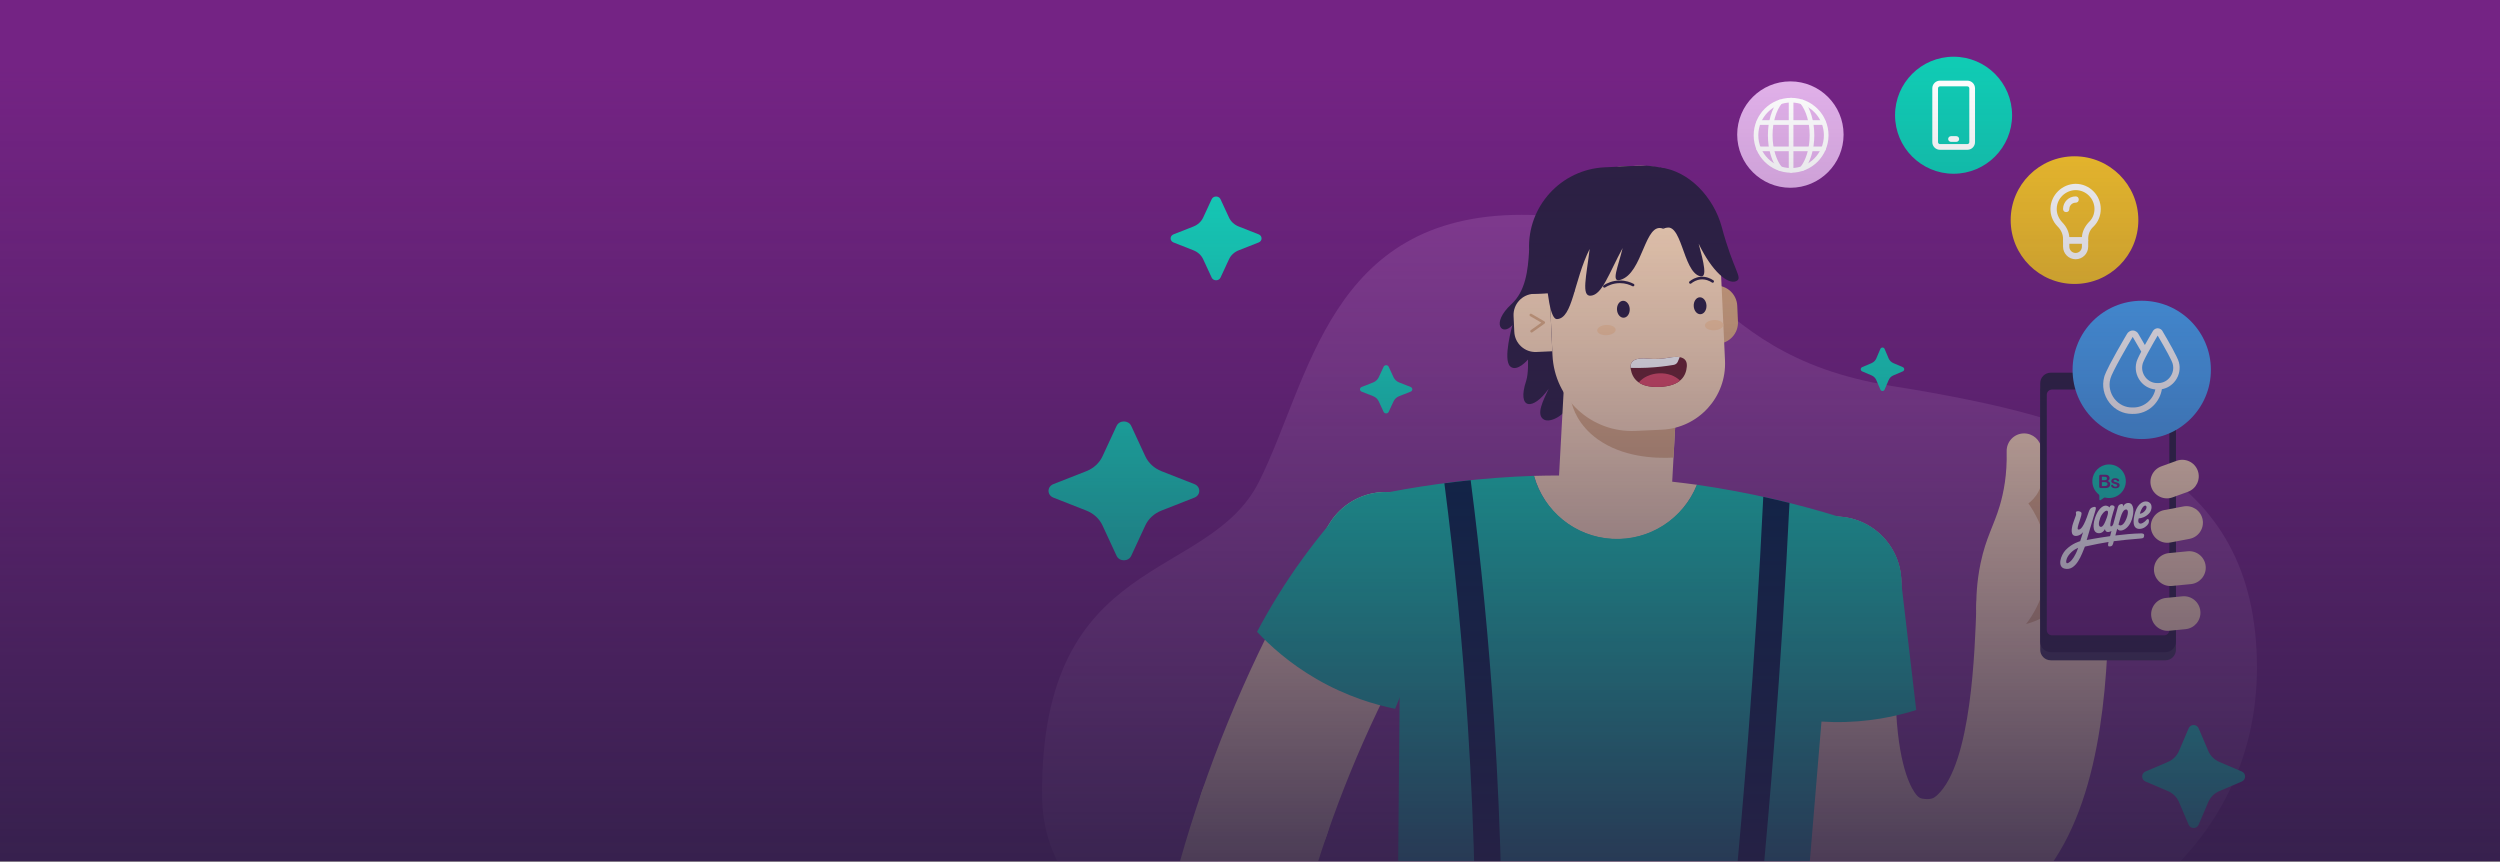 <svg width="5000" height="1723" viewBox="0 0 5000 1723" fill="none" xmlns="http://www.w3.org/2000/svg">
<rect x="0" y="0" width="5000" height="1723" fill="#333333" stroke="none"/>
<g clip-path="url(#clip0_610_7737)">
<rect width="5000" height="1722.22" fill="#742384"/>
<g clip-path="url(#clip1_610_7737)">
<path d="M3043.37 429.65C3413.93 429.446 3370.81 705.889 3784.3 772.084C4197.79 838.279 4513.88 938.665 4513.88 1335.46C4513.88 1703.58 4188.12 1936.76 3822.4 1936.76C3456.69 1936.76 2086.17 2163.48 2084.11 1588.84C2082.36 1101.2 2416.23 1167.33 2518.38 962.677C2620.54 758.029 2658.36 429.873 3043.37 429.65Z" fill="#8B3D99"/>
<mask id="mask0_610_7737" style="mask-type:alpha" maskUnits="userSpaceOnUse" x="2083" y="287" width="2431" height="1694">
<path d="M4513.88 287.798C4513.88 518.879 4513.89 928.429 4513.89 1335.47C4513.89 1703.58 4188.12 1936.77 3822.41 1936.77C3456.7 1936.77 2086.18 2163.48 2084.12 1588.84C2082.35 1097.73 2084.12 523.464 2084.12 287.807C2884.5 287.815 3702.92 287.798 4513.88 287.798Z" fill="#8B3D99"/>
</mask>
<g mask="url(#mask0_610_7737)">
<path d="M3856.16 1862.9C3763.34 1863.38 3686.09 1825.52 3631.65 1761.77C3501.13 1609.06 3523.69 1339.97 3538.41 1154.86C3544.23 1082 3608.09 1027.62 3680.9 1033.44C3753.76 1039.27 3808.13 1103.02 3802.31 1175.93C3796.75 1245.35 3787.27 1332.66 3792.51 1426.33C3798.97 1541.66 3825.08 1580.63 3832.92 1589.79C3837.36 1594.98 3840.33 1597.31 3850.23 1598C3862.78 1598.9 3867.7 1596.41 3874.11 1590.58C3943.53 1527.31 3949.62 1297.45 3952.79 1213.58C3955.55 1140.51 4017.29 1083.64 4090.09 1086.29C4163.16 1089.04 4220.14 1150.52 4217.38 1223.59C4217.23 1227.61 4217.12 1232.96 4216.96 1239.37C4212.88 1413.52 4191.39 1659.68 4052.39 1786.29C3997.54 1836.27 3930.08 1862.48 3856.11 1862.9H3856.16Z" fill="#FCDABA"/>
<path d="M4085.12 1350.98C4158.23 1350.98 4217.49 1291.72 4217.49 1218.61C4217.49 1145.5 4158.23 1086.23 4085.12 1086.23C4012.01 1086.23 3952.74 1145.5 3952.74 1218.61C3952.74 1291.72 4012.01 1350.98 4085.12 1350.98Z" fill="#FCDABA"/>
<path d="M4056.05 1042.97L3991.02 1125.52L4179.21 1311.75L4314.34 1311.01L4312.96 1041.6L4056.05 1042.97Z" fill="#FCDABA"/>
<path d="M3952.74 1219.3C3952.21 1197.8 3953.11 1164.86 3961.27 1125.95C3972.07 1074.64 3987.53 1051.92 3999.66 1011.05C4007.23 985.365 4014.43 949.412 4013.32 902.869C4012.84 883.33 4028.2 867.074 4047.73 866.81C4065.79 866.598 4081.2 880.206 4082.89 898.209C4086.07 932.203 4085.96 967.097 4082.15 1002.57C4093.59 1013.69 4117.31 1039.9 4125.68 1080.46C4141.03 1154.8 4091.26 1211.88 4085.12 1218.61L3952.74 1219.3Z" fill="#FCDABA"/>
<path d="M4052.13 1248.05C4062.56 1234.65 4094.33 1190.55 4094.75 1125.79C4095.18 1064 4066.9 1020.95 4056.74 1006.86C4061.71 1003.16 4070.45 995.585 4077.02 983.036C4083.74 970.222 4084.85 958.414 4085.01 952.219C4084.8 962.333 4084.32 972.764 4083.63 983.566C4083.21 990.025 4082.68 996.379 4082.1 1002.57C4128.11 1026.98 4156.33 1074.9 4154.22 1125.26C4151.78 1182.66 4110.32 1233.17 4052.13 1248.1V1248.05Z" fill="#DCAC82"/>
<g clip-path="url(#clip2_610_7737)">
<path d="M4351.85 1299.58V782.606C4351.85 770.995 4342.41 761.583 4330.76 761.583H4101.53C4089.88 761.583 4080.44 770.995 4080.44 782.606V1299.58C4080.44 1311.19 4089.88 1320.6 4101.53 1320.6H4330.76C4342.41 1320.6 4351.85 1311.19 4351.85 1299.58Z" fill="#403556"/>
<path d="M4351.85 1283.37V766.393C4351.85 754.782 4342.41 745.37 4330.76 745.37H4101.53C4089.88 745.37 4080.44 754.782 4080.44 766.393V1283.37C4080.44 1294.98 4089.88 1304.39 4101.53 1304.39H4330.76C4342.41 1304.39 4351.85 1294.98 4351.85 1283.37Z" fill="#2C2044"/>
<path d="M4338.67 1260.24V789.523C4338.67 783.763 4333.99 779.093 4328.21 779.093H4104.03C4098.25 779.093 4093.56 783.763 4093.56 789.523V1260.24C4093.56 1266 4098.25 1270.67 4104.03 1270.67H4328.21C4333.99 1270.67 4338.67 1266 4338.67 1260.24Z" fill="#742384"/>
<path d="M4188.79 768.339H4243.45C4246.62 768.339 4249.2 765.774 4249.2 762.61V761.907C4249.2 758.744 4246.62 756.179 4243.45 756.179H4188.79C4185.61 756.179 4183.04 758.744 4183.04 761.907V762.61C4183.04 765.774 4185.61 768.339 4188.79 768.339Z" fill="#544A69"/>
<path d="M4282.14 1066.77C4265.97 1067.07 4247.63 1068.82 4230.68 1070.95C4232.57 1064.11 4234.46 1057.36 4234.46 1057.36C4234.46 1057.36 4236.4 1061.55 4241.88 1061.13C4249.65 1060.52 4259.11 1052.93 4263.69 1039.02C4268.56 1024.25 4268.12 1007.47 4258.19 1006.07C4250.16 1004.93 4246.33 1012.04 4245.78 1013.46C4245.78 1013.46 4247.49 1007 4242.39 1008.13C4237.5 1009.21 4236.61 1011.39 4235.4 1015.29C4235.19 1015.98 4231.07 1031.33 4226.76 1047.51C4226.7 1047.61 4226.65 1047.73 4226.61 1047.87C4225.54 1051.53 4223.44 1052.75 4221.91 1052.85C4216.99 1053.17 4227.58 1020.58 4228.38 1018.11C4229.44 1014.85 4230.07 1012.38 4226.48 1011.02C4224.06 1010.1 4220.74 1010.43 4219.77 1013.04C4219.36 1014.13 4219.06 1014.94 4219.06 1014.94C4219.06 1014.94 4216.3 1010.82 4210.18 1011.38C4204.06 1011.94 4196.34 1019.4 4191.23 1032.51C4186.11 1045.61 4183.89 1064.4 4196.02 1066.27C4202.17 1067.22 4207.34 1063.69 4210.04 1057.88C4210.04 1057.88 4209.57 1061.77 4213.62 1063.68C4215.21 1064.43 4219.17 1064.14 4222.9 1062.03C4221.92 1065.72 4221 1069.22 4220.17 1072.34C4194 1075.97 4173.39 1080.02 4173.39 1080.02C4173.4 1080.01 4187.74 1031.35 4190.97 1020.64C4193.68 1011.68 4188.58 1013.63 4184.81 1014.73C4180.79 1015.9 4178.89 1019.29 4176.88 1025.45C4168.09 1052.38 4161.17 1060.76 4156.16 1058.95C4151.56 1057.29 4166.03 1028.71 4162.56 1024.93C4159.55 1021.66 4153.34 1021.83 4152.16 1023.76C4150.98 1025.69 4152.74 1027.45 4151.98 1030.18C4151.23 1032.91 4145.43 1047.69 4144.82 1051C4144.21 1054.31 4139.18 1072.65 4152.49 1071.86C4160.35 1071.39 4165.74 1065.43 4166.31 1063.77C4163.86 1070.89 4160.35 1082.4 4160.35 1082.4C4160.35 1082.4 4144.25 1086.43 4131.41 1099.9C4121.23 1110.59 4114.02 1133.63 4129.24 1137.3C4152.89 1143 4164.07 1106.79 4169.81 1093.17C4188.99 1088.89 4203.61 1086.04 4217.14 1083.93C4216.94 1084.72 4216.8 1085.26 4216.75 1085.48C4215.52 1091.15 4215.8 1093.42 4220.21 1092.87C4224.97 1092.28 4225.57 1089.83 4227.13 1083.9C4227.23 1083.5 4227.37 1082.99 4227.52 1082.41C4243.55 1080.24 4259.29 1078.88 4280.94 1077.07C4287.67 1076.51 4287.6 1075.38 4288.26 1071.35C4289 1066.78 4283.74 1066.74 4282.14 1066.77ZM4240.85 1035.52C4244.09 1024.91 4247.06 1020.66 4249.86 1019.47C4256.53 1016.6 4257.79 1025 4252.65 1037.74C4246.69 1052.49 4239.73 1052.15 4237.07 1049.24C4237.06 1049.24 4237.43 1046.72 4240.85 1035.52ZM4211.07 1041.92C4208.21 1048.85 4205.53 1053.72 4201.85 1053.75C4196.56 1053.79 4196.7 1045.82 4200.46 1035.8C4203.62 1027.37 4209.39 1022.06 4212.5 1021.46C4215.61 1020.86 4219.23 1022.17 4211.07 1041.92ZM4141.18 1122.5C4128.61 1133.75 4131.78 1118.34 4136.46 1111.68C4145.33 1099.04 4156.29 1095.84 4156.29 1095.84C4150.72 1112.18 4143.76 1120.19 4141.18 1122.5Z" fill="white"/>
<path d="M4298.86 1026.01C4303.61 1020.49 4305.78 1008.73 4297.81 1004.41C4288.17 999.176 4275.58 1007.16 4270.39 1024.38C4265.77 1039.69 4264.04 1058.51 4279.71 1057.81C4287.43 1057.47 4294.09 1051.9 4296.51 1047.76C4297.68 1045.75 4298.14 1042.59 4297.94 1041.19C4297.37 1037.24 4294.96 1036.67 4290.88 1041.85C4289.88 1042.99 4281.83 1050.16 4277.9 1045.9C4275.06 1042.82 4277.45 1036.78 4277.56 1036.77C4282.71 1036.4 4291.71 1034.31 4298.86 1026.01ZM4287.33 1012.64C4291.66 1008.59 4295.8 1013.44 4290.79 1020.42C4285.74 1027.46 4279.83 1027.28 4279.78 1027.51C4280.39 1024.75 4282.61 1017.07 4287.33 1012.64Z" fill="white"/>
<path d="M4213.59 965.22C4212.65 964.612 4211.24 964.31 4209.36 964.31H4203.75V972.105H4209.54C4213.19 972.105 4215.01 970.789 4215.01 968.155C4215.01 966.803 4214.54 965.828 4213.59 965.22Z" fill="#10CBB4"/>
<path d="M4216.59 928.936C4199.64 929.719 4185.8 943.373 4184.76 960.36C4184.06 971.861 4189.14 982.198 4197.35 988.751C4198.2 989.425 4198.69 990.444 4198.69 991.529V998.935C4198.69 999.504 4199.01 1000.03 4199.51 1000.29L4199.71 1000.4C4200.2 1000.65 4200.78 1000.61 4201.22 1000.29L4207.56 995.711C4208.38 995.112 4209.43 994.902 4210.43 995.138C4212.91 995.733 4215.5 996.048 4218.17 996.048C4236.66 996.048 4251.64 981.017 4251.64 962.472C4251.64 943.408 4235.8 928.048 4216.59 928.936ZM4219.33 972.587C4218.57 973.781 4217.54 974.665 4216.24 975.238C4215.43 975.579 4214.5 975.815 4213.45 975.955C4212.4 976.095 4211.17 976.165 4209.76 976.165H4201.63C4200.45 976.165 4199.62 975.903 4199.11 975.373C4198.61 974.844 4198.36 974.004 4198.36 972.849V952.778C4198.36 951.601 4198.61 950.753 4199.13 950.237C4199.64 949.72 4200.48 949.462 4201.62 949.462H4210.25C4211.52 949.462 4212.62 949.541 4213.55 949.698C4214.49 949.856 4215.32 950.162 4216.06 950.608C4216.68 950.985 4217.24 951.461 4217.73 952.039C4218.21 952.616 4218.58 953.255 4218.83 953.951C4219.09 954.651 4219.21 955.386 4219.21 956.164C4219.21 958.837 4217.88 960.788 4215.22 962.031C4218.72 963.146 4220.47 965.32 4220.47 968.549C4220.47 970.045 4220.1 971.388 4219.33 972.587ZM4238.27 973.641C4237.6 974.617 4236.62 975.36 4235.32 975.863C4234.02 976.366 4232.43 976.62 4230.57 976.62C4228.79 976.62 4227.26 976.349 4225.99 975.802C4224.72 975.255 4223.78 974.573 4223.18 973.755C4222.57 972.937 4222.27 972.114 4222.27 971.287C4222.27 970.741 4222.46 970.273 4222.85 969.883C4223.24 969.494 4223.73 969.301 4224.32 969.301C4224.84 969.301 4225.24 969.428 4225.52 969.682C4225.8 969.936 4226.07 970.294 4226.32 970.758C4226.83 971.646 4227.44 972.307 4228.14 972.744C4228.85 973.182 4229.82 973.4 4231.04 973.4C4232.03 973.4 4232.84 973.177 4233.48 972.735C4234.12 972.294 4234.43 971.786 4234.43 971.213C4234.43 970.338 4234.1 969.699 4233.44 969.301C4232.78 968.899 4231.7 968.518 4230.18 968.155C4228.48 967.731 4227.09 967.285 4226.02 966.817C4224.95 966.348 4224.09 965.732 4223.45 964.966C4222.81 964.2 4222.49 963.26 4222.49 962.144C4222.49 961.147 4222.78 960.206 4223.38 959.323C4223.97 958.435 4224.85 957.73 4226 957.201C4227.16 956.672 4228.55 956.409 4230.18 956.409C4231.47 956.409 4232.62 956.545 4233.64 956.812C4234.67 957.079 4235.52 957.437 4236.2 957.888C4236.89 958.338 4237.41 958.833 4237.76 959.38C4238.12 959.926 4238.3 960.46 4238.3 960.981C4238.3 961.549 4238.11 962.018 4237.73 962.385C4237.35 962.748 4236.8 962.932 4236.1 962.932C4235.59 962.932 4235.16 962.787 4234.8 962.494C4234.44 962.201 4234.03 961.764 4233.58 961.182C4233.2 960.696 4232.76 960.307 4232.25 960.018C4231.74 959.725 4231.05 959.581 4230.18 959.581C4229.29 959.581 4228.54 959.773 4227.95 960.154C4227.35 960.535 4227.06 961.011 4227.06 961.584C4227.06 962.105 4227.27 962.534 4227.71 962.871C4228.15 963.203 4228.73 963.479 4229.47 963.697C4230.21 963.916 4231.23 964.183 4232.52 964.498C4234.06 964.874 4235.31 965.325 4236.29 965.845C4237.26 966.366 4238 966.983 4238.51 967.696C4239.01 968.405 4239.26 969.218 4239.26 970.128C4239.27 971.489 4238.94 972.665 4238.27 973.641Z" fill="#10CBB4"/>
<path d="M4211.8 960.049C4212.54 959.795 4213.09 959.31 4213.48 958.592C4213.78 958.08 4213.94 957.512 4213.94 956.882C4213.94 955.534 4213.46 954.638 4212.5 954.196C4211.55 953.754 4210.09 953.531 4208.13 953.531H4203.75V960.434H4208.69C4210.03 960.43 4211.07 960.303 4211.8 960.049Z" fill="#10CBB4"/>
</g>
<path d="M4375.77 983.615C4392.9 977.405 4401.75 958.486 4395.54 941.358C4389.33 924.231 4370.41 915.38 4353.29 921.591L4322.62 932.709C4305.49 938.919 4296.64 957.838 4302.85 974.966C4309.06 992.093 4327.98 1000.94 4345.11 994.733L4375.77 983.615Z" fill="#FCDABA"/>
<path d="M4378.99 1077.73C4396.89 1074.33 4408.65 1057.07 4405.26 1039.17C4401.87 1021.27 4384.61 1009.51 4366.71 1012.9L4328.42 1020.16C4310.52 1023.55 4298.76 1040.81 4302.15 1058.71C4305.54 1076.61 4322.8 1088.37 4340.7 1084.98L4378.99 1077.73Z" fill="#FCDABA"/>
<path d="M4381.73 1168.21C4399.87 1166.44 4413.13 1150.3 4411.35 1132.17C4409.58 1114.04 4393.44 1100.78 4375.31 1102.55L4337.68 1106.24C4319.55 1108.01 4306.29 1124.15 4308.06 1142.28C4309.84 1160.41 4325.98 1173.67 4344.11 1171.9L4381.73 1168.21Z" fill="#FCDABA"/>
<path d="M4371.11 1258.31C4389.24 1256.54 4402.5 1240.4 4400.72 1222.27C4398.95 1204.14 4382.81 1190.88 4364.68 1192.65L4332.06 1195.85C4313.93 1197.62 4300.67 1213.76 4302.44 1231.89C4304.22 1250.02 4320.35 1263.28 4338.49 1261.51L4371.11 1258.31Z" fill="#FCDABA"/>
<path d="M3832.44 1420.08C3794.1 1432.16 3736.49 1445.45 3665.91 1444.07C3603.48 1442.85 3552.17 1430.67 3516.27 1419.13C3515.27 1366.66 3517.49 1308.25 3525.33 1245.14C3528.82 1217.13 3533.11 1190.39 3537.98 1165.08C3626.2 1165.34 3714.47 1165.61 3802.68 1165.87C3812.58 1250.59 3822.54 1335.36 3832.44 1420.08Z" fill="#10CBB4"/>
<path d="M3670.3 1297.82C3743.41 1297.82 3802.68 1238.56 3802.68 1165.45C3802.68 1092.34 3743.41 1033.07 3670.3 1033.07C3597.2 1033.07 3537.93 1092.34 3537.93 1165.45C3537.93 1238.56 3597.2 1297.82 3670.3 1297.82Z" fill="#10CBB4"/>
<path d="M3677.71 1033.3L2778.9 984.15C2705.9 980.158 2643.49 1036.1 2639.5 1109.1C2635.51 1182.1 2691.45 1244.51 2764.45 1248.5L3663.25 1297.65C3736.25 1301.65 3798.67 1245.7 3802.66 1172.7C3806.65 1099.7 3750.71 1037.29 3677.71 1033.3Z" fill="#10CBB4"/>
<path d="M3058.26 500.556C3055.98 541.645 3050.95 582.417 3022.99 608.15C2980.1 647.704 3004.94 673.649 3024.9 650.034C3024.9 650.034 3005.09 719.239 3020.5 732.9C3034.16 745.026 3055.93 719.08 3055.93 719.08C3055.93 719.08 3057.25 746.826 3052.38 761.599C3033.32 818.997 3065.83 822.439 3097.44 777.325C3086.85 800.253 3070.81 829.693 3088.12 839.277C3100.03 845.896 3130.37 832.499 3144.19 800.835L3130.32 497.22L3058.26 500.503V500.556Z" fill="#2C2044"/>
<path d="M3344.4 963.39L3357.95 715.373L3131.65 702.983L3118.09 951C3101.15 951.053 3084.41 951.265 3068.05 951.741C3087.33 1021.95 3149.54 1073.95 3224.63 1078.03C3299.71 1082.16 3367.22 1037.26 3394.06 969.585C3377.86 967.362 3361.24 965.296 3344.4 963.39Z" fill="#FCDABA"/>
<path d="M3352.55 814.016L3346.99 915.204C3307.7 917.322 3244.75 913.774 3195.5 878.615C3156.32 850.605 3145.68 816.558 3142.39 802.526L3352.5 814.016H3352.55Z" fill="#DCAC82"/>
<path d="M2528.49 1759.6C2601.6 1759.6 2660.87 1700.33 2660.87 1627.22C2660.87 1554.12 2601.6 1494.85 2528.49 1494.85C2455.38 1494.85 2396.12 1554.12 2396.12 1627.22C2396.12 1700.33 2455.38 1759.6 2528.49 1759.6Z" fill="#FCDABA"/>
<path d="M2378.38 2290.53C2313.94 2275.54 2269.51 2214.33 2276.98 2146.98C2298.27 1955.62 2340.73 1766.27 2403.27 1584.23C2467.86 1396.1 2554.01 1215.06 2659.38 1046.31C2698.09 984.306 2779.74 965.403 2841.74 1004.11C2903.75 1042.82 2922.65 1124.46 2883.94 1186.52C2789.22 1338.33 2711.7 1501.04 2653.61 1670.27C2597.43 1833.94 2559.2 2004.23 2540.09 2176.31C2531.99 2248.96 2466.54 2301.33 2393.89 2293.23C2388.6 2292.65 2383.41 2291.75 2378.33 2290.58L2378.38 2290.53Z" fill="#FCDABA"/>
<path d="M2790.28 1417.65C2750.88 1409.65 2694.07 1393.35 2632.91 1357.97C2578.9 1326.73 2539.93 1291.15 2514.09 1263.67C2538.6 1217.29 2568.84 1167.25 2606.22 1115.83C2622.85 1093.01 2639.53 1071.73 2656.05 1051.87C2733.14 1094.81 2810.18 1137.81 2887.28 1180.75C2854.93 1259.7 2822.58 1338.65 2790.22 1417.6L2790.28 1417.65Z" fill="#10CBB4"/>
<path d="M2771.69 1248.79C2844.8 1248.79 2904.07 1189.53 2904.07 1116.42C2904.07 1043.31 2844.8 984.043 2771.69 984.043C2698.58 984.043 2639.32 1043.31 2639.32 1116.42C2639.32 1189.53 2698.58 1248.79 2771.69 1248.79Z" fill="#10CBB4"/>
<path d="M3067.51 587.606L3099.25 586.154L3104.58 702.522L3072.84 703.974C3049.46 705.044 3029.66 686.974 3028.59 663.595L3027.14 631.858C3026.07 608.479 3044.14 588.676 3067.51 587.606Z" fill="#FCDABA"/>
<path fill-rule="evenodd" clip-rule="evenodd" d="M3059.41 628.688C3060.14 627.424 3061.77 626.996 3063.03 627.731L3088.87 642.769C3089.65 643.221 3090.14 644.037 3090.18 644.935C3090.22 645.833 3089.81 646.691 3089.07 647.213L3064.72 664.58C3063.53 665.429 3061.87 665.152 3061.02 663.962C3060.18 662.771 3060.45 661.118 3061.64 660.269L3082.66 645.283L3060.37 632.308C3059.1 631.572 3058.67 629.951 3059.41 628.688Z" fill="#DCAC82"/>
<path d="M3398.51 572.566L3430.23 571.137C3453.58 570.078 3473.44 588.134 3474.5 611.538L3475.93 643.255C3476.98 666.606 3458.93 686.462 3435.52 687.521L3403.81 688.95L3398.51 572.566Z" fill="#DCAC82"/>
<path d="M3246.72 332.876L3273.17 331.666C3360.76 327.658 3435.1 395.495 3439.11 483.088L3450 721.114C3453.34 794.108 3396.81 856.061 3323.82 859.401L3270.92 861.822C3183.33 865.83 3108.99 797.993 3104.98 710.399L3095.3 498.821C3091.29 411.228 3159.13 336.884 3246.72 332.876Z" fill="#FCDABA"/>
<path d="M3247.47 635.454C3254.52 635.132 3259.88 627.293 3259.45 617.945C3259.02 608.597 3252.97 601.28 3245.93 601.602C3238.89 601.924 3233.52 609.763 3233.95 619.111C3234.38 628.459 3240.43 635.776 3247.47 635.454Z" fill="#2C2044"/>
<path d="M3400.97 628.447C3408.01 628.125 3413.37 620.286 3412.95 610.938C3412.52 601.589 3406.46 594.272 3399.42 594.595C3392.38 594.917 3387.02 602.756 3387.45 612.104C3387.88 621.452 3393.93 628.769 3400.97 628.447Z" fill="#2C2044"/>
<path d="M3208.79 575.374C3207.95 575.374 3207.05 574.95 3206.57 574.156C3205.78 572.938 3206.15 571.297 3207.36 570.503C3213.93 566.32 3224.78 561.236 3238.87 561.025C3251.63 560.76 3261.27 564.572 3267.36 567.749C3268.68 568.438 3269.16 570.026 3268.47 571.297C3267.78 572.621 3266.19 573.097 3264.92 572.409C3259.47 569.602 3250.78 566.267 3239.77 566.267C3239.5 566.267 3239.24 566.267 3238.97 566.267C3226.11 566.478 3216.26 571.085 3210.28 574.897C3209.85 575.162 3209.32 575.321 3208.85 575.321L3208.79 575.374Z" fill="#2C2044"/>
<path d="M3380.78 567.483C3380.03 567.483 3379.24 567.165 3378.71 566.53C3377.81 565.418 3377.97 563.723 3379.08 562.823C3383.63 559.064 3391.15 554.457 3401.06 553.61C3412.28 552.657 3421.23 556.893 3426.79 560.652C3428.01 561.447 3428.32 563.088 3427.53 564.306C3426.74 565.524 3425.04 565.841 3423.88 565.047C3419.06 561.764 3411.27 558.111 3401.53 558.905C3392.95 559.646 3386.44 563.67 3382.42 566.953C3381.94 567.377 3381.31 567.536 3380.72 567.536L3380.78 567.483Z" fill="#2C2044"/>
<path d="M3429.65 435.956C3402.17 444.375 3367.38 452.264 3326.66 455.229C3270.22 459.359 3222.72 452.582 3188.94 445.01C3156.59 486.47 3152.88 526.659 3148.43 583.951L3062.23 587.869L3058.26 500.554C3054.23 412.922 3122.06 338.634 3209.69 334.609L3279.91 331.432C3347.73 328.308 3409.16 371.198 3429.65 435.956Z" fill="#2C2044"/>
<path d="M3213.31 670.435C3223.51 669.968 3231.56 664.996 3231.31 659.328C3231.05 653.661 3222.57 649.445 3212.38 649.911C3202.18 650.378 3194.13 655.35 3194.39 661.018C3194.64 666.685 3203.12 670.901 3213.31 670.435Z" fill="#FBCCA1"/>
<path d="M3428.73 660.596C3438.92 660.129 3446.98 655.157 3446.72 649.49C3446.46 643.822 3437.98 639.606 3427.79 640.073C3417.59 640.539 3409.54 645.512 3409.8 651.179C3410.06 656.846 3418.53 661.062 3428.73 660.596Z" fill="#FBCCA1"/>
<path d="M3259.94 332.331C3318.19 329.684 3324.22 401.431 3326.82 457.664C3288.85 441.355 3286.68 547.255 3240.24 559.857C3221.66 565.152 3235.85 534.97 3245.27 496.105C3217.69 546.99 3204.61 589.297 3181.63 591.415C3161.98 593.268 3172.95 552.073 3179.3 497.905C3147.37 561.975 3145.68 636.793 3113.91 638.223C3102.36 638.752 3092.73 597.292 3089.5 501.188C3087.33 436.642 3086.16 340.221 3259.94 332.278V332.331Z" fill="#2C2044"/>
<path d="M3319.83 334.98C3321.37 369.08 3324.22 401.485 3326.77 457.718C3364.36 436.326 3364.31 543.762 3400.53 552.551C3415.03 556.364 3407.62 525.388 3397.35 487.423C3424.46 543.921 3456.12 569.337 3472.22 562.347C3486.89 555.993 3467.03 542.438 3443.26 453.112C3427.53 395.608 3378.82 341.493 3319.83 334.98Z" fill="#2C2044"/>
<path d="M3316.76 717.755C3309.72 718.072 3302.67 717.914 3295.69 717.225C3269.69 714.737 3258.62 722.15 3261.48 738.299C3264.5 755.349 3275.72 775.735 3319.3 773.829C3362.83 771.817 3372.14 750.478 3373.63 733.216C3375 716.855 3363.36 710.501 3337.67 715.319C3330.79 716.643 3323.8 717.437 3316.76 717.755Z" fill="#6B222F"/>
<path d="M3360.07 761.174C3351.97 767.952 3339.21 772.876 3319.3 773.829C3299.39 774.676 3286.26 770.917 3277.58 764.934C3286.1 754.608 3300.87 747.46 3318.03 746.666C3335.19 745.872 3350.59 751.696 3360.02 761.174H3360.07Z" fill="#DE4A65"/>
<path d="M3359.44 714.311L3355.57 723.418C3354.14 726.754 3351.12 729.084 3347.58 729.719C3332.75 732.261 3314.69 734.538 3293.94 735.491C3282.13 736.02 3271.17 736.073 3261.16 735.755C3259.94 721.406 3271.12 714.893 3295.69 717.276C3302.68 717.911 3309.72 718.123 3316.76 717.805C3323.8 717.488 3330.84 716.64 3337.68 715.37C3346.62 713.675 3353.88 713.358 3359.49 714.311H3359.44Z" fill="white"/>
<path d="M3677.13 1033.34C3647.38 1390.32 3617.57 1747.26 3587.81 2104.25L2794.99 2108.17C2794.83 2049.18 2794.67 1990.19 2794.51 1931.15C2799.22 1436.76 2799.91 1310.21 2799.49 1293.64C2799.49 1292.95 2798.69 1259.96 2798.69 1259.96C2797.27 1209.92 2794.62 1157.77 2790.43 1103.71C2787.26 1062.56 2783.34 1022.69 2778.89 984.092C2820.4 976.149 2864.94 969.054 2912.27 963.494C2967.5 956.981 3019.65 953.328 3068.05 951.686C3087.43 1021.74 3149.59 1073.52 3224.52 1077.6C3299.44 1081.68 3366.9 1036.99 3393.75 969.53C3503.62 985.362 3598.98 1009.14 3677.13 1033.28V1033.34Z" fill="#10CBB4"/>
<path d="M3002.66 2107.16C2985.02 2107.27 2967.39 2107.32 2949.71 2107.43C2954.47 1888.11 2949.65 1666.41 2935.46 1447.83C2925.09 1287.71 2909.36 1126.11 2888.76 966.569C2896.55 965.51 2904.38 964.557 2912.32 963.604C2922.12 962.439 2931.76 961.38 2941.34 960.427C2962.04 1120.87 2977.82 1283.42 2988.31 1444.39C3002.6 1663.97 3007.42 1886.73 3002.66 2107.16Z" fill="#002649"/>
<path d="M3578.97 1005.96C3571.13 1164.86 3561.02 1325.04 3548.78 1483.04C3532.74 1689.6 3512.78 1898.49 3489.22 2104.73C3471.42 2104.83 3453.63 2104.94 3435.84 2104.99C3459.67 1897.37 3479.84 1687 3495.94 1478.96C3508.38 1318.21 3518.71 1155.28 3526.55 993.678C3544.55 997.596 3562.02 1001.73 3578.97 1005.96Z" fill="#002649"/>
</g>
<path d="M3580.78 375.532C3639.53 375.532 3687.17 327.902 3687.17 269.146C3687.17 210.391 3639.53 162.76 3580.78 162.76C3522.02 162.76 3474.39 210.391 3474.39 269.146C3474.39 327.902 3522.02 375.532 3580.78 375.532Z" fill="#E3B2EB"/>
<path d="M3516.64 270.558C3516.64 234.346 3546 204.991 3582.21 204.991C3618.42 204.991 3647.78 234.346 3647.78 270.558C3647.78 306.769 3618.42 336.124 3582.21 336.124C3546 336.124 3516.64 306.769 3516.64 270.558ZM3582.21 195.689C3540.86 195.689 3507.34 229.208 3507.34 270.558C3507.34 311.907 3540.86 345.427 3582.21 345.427C3623.56 345.427 3657.07 311.907 3657.07 270.558C3657.07 229.208 3623.56 195.689 3582.21 195.689Z" fill="white"/>
<path d="M3517.43 240.415C3514.86 240.415 3512.78 242.498 3512.78 245.067C3512.78 247.636 3514.86 249.718 3517.43 249.718H3646.97C3649.53 249.718 3651.62 247.636 3651.62 245.067C3651.62 242.498 3649.53 240.415 3646.97 240.415H3517.43Z" fill="white"/>
<path d="M3646.97 293.085L3517.43 293.109C3514.86 293.11 3512.78 295.193 3512.78 297.761C3512.78 300.331 3514.86 302.412 3517.43 302.412L3646.97 302.387C3649.53 302.387 3651.62 300.304 3651.62 297.735C3651.62 295.166 3649.53 293.084 3646.97 293.085Z" fill="white"/>
<path d="M3608.04 201.132C3606.42 199.132 3603.49 198.818 3601.49 200.431C3599.5 202.044 3599.18 204.972 3600.79 206.971C3611.77 220.577 3619.31 243.758 3619.31 270.561C3619.31 297.364 3611.77 320.545 3600.79 334.151C3599.18 336.15 3599.5 339.078 3601.49 340.691C3603.49 342.304 3606.42 341.99 3608.04 339.99C3620.71 324.274 3628.6 298.818 3628.6 270.561C3628.6 242.304 3620.71 216.848 3608.04 201.132Z" fill="white"/>
<path d="M3563.63 206.971C3565.24 204.972 3564.93 202.044 3562.93 200.431C3560.93 198.818 3558 199.132 3556.39 201.132C3543.71 216.848 3535.82 242.304 3535.82 270.561C3535.82 298.818 3543.71 324.274 3556.39 339.99C3558 341.99 3560.93 342.304 3562.93 340.691C3564.93 339.078 3565.24 336.15 3563.63 334.151C3552.66 320.545 3545.12 297.364 3545.12 270.561C3545.12 243.758 3552.66 220.577 3563.63 206.971Z" fill="white"/>
<path d="M3586.84 200.34C3586.84 197.771 3584.76 195.689 3582.19 195.689C3579.62 195.689 3577.54 197.771 3577.54 200.34V340.776C3577.54 343.345 3579.62 345.427 3582.19 345.427C3584.76 345.427 3586.84 343.345 3586.84 340.776V200.34Z" fill="white"/>
<path d="M4149.03 567.911C4219.54 567.911 4276.69 510.754 4276.69 440.247C4276.69 369.741 4219.54 312.583 4149.03 312.583C4078.52 312.583 4021.36 369.741 4021.36 440.247C4021.36 510.754 4078.52 567.911 4149.03 567.911Z" fill="#F4C12A"/>
<path d="M4170.1 487.08H4132.38C4128.6 487.08 4126.09 484.565 4126.09 480.794V477.65C4126.09 468.849 4122.31 460.048 4115.4 453.133C4105.34 443.075 4100.31 429.873 4100.94 416.043C4102.2 389.64 4124.2 368.266 4150.61 367.637H4151.24C4178.89 367.637 4201.53 390.269 4201.53 417.929C4201.53 431.13 4196.5 444.332 4186.43 453.762C4179.52 460.048 4176.38 468.849 4176.38 477.65V480.794C4176.38 484.565 4173.86 487.08 4170.1 487.08ZM4138.66 474.507H4163.81C4164.44 463.191 4169.47 453.133 4177.64 444.332C4185.18 437.417 4188.95 427.987 4188.95 417.929C4188.95 397.183 4171.98 380.21 4151.24 380.21H4150.61C4131.12 380.839 4114.14 396.555 4113.52 416.672C4112.89 426.73 4117.29 436.788 4124.2 444.332C4133 453.133 4138.03 463.82 4138.66 474.507Z" fill="white"/>
<path d="M4151.24 518.513C4137.42 518.513 4126.1 507.197 4126.1 493.367V480.794C4126.1 477.022 4128.61 474.507 4132.38 474.507H4170.1C4173.88 474.507 4176.39 477.022 4176.39 480.794V493.367C4176.39 507.197 4165.07 518.513 4151.24 518.513ZM4138.67 487.08V493.367C4138.67 500.282 4144.33 505.94 4151.24 505.94C4158.16 505.94 4163.82 500.282 4163.82 493.367V487.08H4138.67ZM4132.38 424.215C4128.61 424.215 4126.1 421.701 4126.1 417.929C4126.1 404.099 4137.42 392.783 4151.24 392.783C4155.02 392.783 4157.53 395.298 4157.53 399.07C4157.53 402.842 4155.02 405.356 4151.24 405.356C4144.33 405.356 4138.67 411.014 4138.67 417.929C4138.67 421.701 4136.16 424.215 4132.38 424.215Z" fill="white"/>
<path d="M3907.14 347.476C3971.78 347.476 4024.17 295.082 4024.17 230.452C4024.17 165.82 3971.78 113.426 3907.14 113.426C3842.52 113.426 3790.12 165.82 3790.12 230.452C3790.12 295.082 3842.52 347.476 3907.14 347.476Z" fill="#10CBB4"/>
<path d="M3934.7 161.302H3879.94C3875.87 161.302 3871.97 162.918 3869.1 165.793C3866.22 168.668 3864.61 172.568 3864.61 176.634V284.273C3864.61 288.339 3866.22 292.239 3869.1 295.114C3871.97 297.989 3875.87 299.604 3879.94 299.604H3934.7C3938.77 299.604 3942.67 297.989 3945.55 295.114C3948.42 292.239 3950.04 288.339 3950.04 284.273V176.634C3950.04 172.568 3948.42 168.668 3945.55 165.793C3942.67 162.918 3938.77 161.302 3934.7 161.302ZM3938.62 284.273C3938.62 285.31 3938.21 286.305 3937.48 287.039C3936.74 287.772 3935.74 288.185 3934.7 288.185H3879.94C3878.9 288.185 3877.91 287.772 3877.17 287.039C3876.44 286.305 3876.02 285.31 3876.02 284.273V176.634C3876.02 175.596 3876.44 174.601 3877.17 173.867C3877.91 173.134 3878.9 172.722 3879.94 172.722H3934.7C3935.74 172.722 3936.74 173.134 3937.48 173.867C3938.21 174.601 3938.62 175.596 3938.62 176.634V284.273Z" fill="white"/>
<path d="M3912.6 272.325H3902.03C3900.51 272.325 3899.06 272.927 3897.99 273.997C3896.91 275.068 3896.31 276.521 3896.31 278.035C3896.31 279.549 3896.91 281.001 3897.99 282.072C3899.06 283.143 3900.51 283.744 3902.03 283.744H3912.6C3914.11 283.744 3915.56 283.143 3916.63 282.072C3917.7 281.001 3918.3 279.549 3918.3 278.035C3918.3 276.521 3917.7 275.068 3916.63 273.997C3915.56 272.927 3914.11 272.325 3912.6 272.325Z" fill="white"/>
<path d="M4283.47 878.083C4359.86 878.083 4421.78 816.165 4421.78 739.779C4421.78 663.4 4359.86 601.481 4283.47 601.481C4207.09 601.481 4145.17 663.4 4145.17 739.779C4145.17 816.165 4207.09 878.083 4283.47 878.083Z" fill="#48A3F3"/>
<path d="M4357.8 724.513C4355.44 714.625 4336.23 681.25 4324.93 662.164L4324.58 661.57C4324.41 661.265 4324.21 660.976 4323.99 660.703C4323.45 660.05 4320.57 656.784 4315.9 656.548C4313.69 656.436 4310.37 656.982 4307.14 660.226C4306.51 660.864 4306.32 661.051 4298.77 674.098C4296.26 678.429 4293.02 684.093 4289.71 690.036C4285.61 682.904 4281.27 675.458 4276.72 667.77C4276.42 667.256 4276.22 666.918 4276.14 666.785C4275.96 666.469 4275.76 666.164 4275.52 665.88C4274.9 665.114 4271.51 661.27 4266.04 660.997C4263.49 660.874 4259.65 661.511 4255.83 665.286C4255.06 665.998 4254.75 666.533 4248.03 678.033C4244.37 684.302 4238.79 693.922 4233.06 704.164C4211.01 743.502 4208.91 751.795 4208.29 754.531C4203.58 771.904 4207.54 790.946 4218.88 805.514C4229.96 819.744 4246.25 827.817 4263.76 827.817C4264.21 827.817 4264.67 827.817 4265.12 827.801H4265.69C4280.82 828.154 4295.24 822.469 4306.32 811.761C4315.56 802.826 4321.76 790.888 4323.78 778.365C4334.49 776.476 4344.14 770.421 4350.82 761.234C4358.66 750.446 4361.2 737.067 4357.81 724.508L4357.8 724.513ZM4265.93 814.958C4265.88 814.958 4265.83 814.958 4265.77 814.958H4265.04C4264.99 814.958 4264.94 814.958 4264.88 814.958C4250.92 815.295 4237.82 808.983 4228.96 797.601C4220.06 786.182 4216.97 771.304 4220.66 757.797C4220.69 757.7 4220.71 757.609 4220.73 757.513C4223.44 745.467 4257.32 687.118 4265.22 674.071C4265.31 674.001 4265.39 673.948 4265.45 673.91C4265.46 673.921 4265.48 673.932 4265.5 673.948C4265.57 674.071 4265.65 674.199 4265.73 674.339C4271.71 684.457 4277.35 694.169 4282.51 703.254C4282.39 703.484 4282.27 703.709 4282.15 703.939C4282.06 704.121 4281.96 704.308 4281.87 704.485C4281.71 704.785 4281.56 705.074 4281.41 705.368C4281.34 705.497 4281.28 705.625 4281.21 705.749C4281 706.155 4280.79 706.557 4280.59 706.948C4280.51 707.108 4280.43 707.264 4280.35 707.424C4280.23 707.654 4280.11 707.89 4280 708.115C4279.91 708.297 4279.82 708.468 4279.73 708.645C4279.63 708.838 4279.53 709.03 4279.44 709.218C4279.35 709.405 4279.26 709.587 4279.16 709.769C4279.08 709.94 4278.99 710.112 4278.91 710.283C4278.82 710.454 4278.74 710.626 4278.65 710.792C4278.57 710.963 4278.48 711.134 4278.4 711.306C4278.32 711.472 4278.24 711.632 4278.16 711.793C4278.08 711.953 4278 712.114 4277.92 712.269C4277.84 712.43 4277.77 712.59 4277.69 712.746C4277.62 712.896 4277.55 713.04 4277.48 713.185C4277.41 713.34 4277.33 713.495 4277.26 713.65C4277.19 713.79 4277.12 713.929 4277.06 714.063C4276.99 714.207 4276.92 714.357 4276.85 714.496C4276.79 714.636 4276.72 714.769 4276.66 714.898C4276.6 715.032 4276.53 715.171 4276.47 715.305C4276.41 715.439 4276.35 715.567 4276.29 715.701C4276.23 715.824 4276.18 715.953 4276.12 716.076C4276.06 716.204 4276 716.333 4275.95 716.456C4275.9 716.574 4275.84 716.691 4275.79 716.809C4275.74 716.932 4275.68 717.05 4275.63 717.173C4275.58 717.286 4275.53 717.393 4275.49 717.5C4275.43 717.628 4275.38 717.746 4275.33 717.869C4275.29 717.966 4275.24 718.062 4275.21 718.153C4275.14 718.314 4275.07 718.463 4275.01 718.619C4274.98 718.688 4274.95 718.758 4274.92 718.827C4274.84 719.004 4274.77 719.181 4274.7 719.347C4274.67 719.422 4274.64 719.497 4274.61 719.572C4274.56 719.684 4274.52 719.796 4274.48 719.904C4274.44 719.979 4274.42 720.053 4274.38 720.128C4274.35 720.23 4274.3 720.326 4274.27 720.423C4274.24 720.498 4274.21 720.573 4274.18 720.642C4274.14 720.733 4274.11 720.824 4274.08 720.915C4274.05 720.985 4274.02 721.055 4274 721.119C4273.97 721.204 4273.94 721.29 4273.9 721.376C4273.88 721.44 4273.86 721.504 4273.84 721.569C4273.8 721.649 4273.78 721.729 4273.75 721.809C4273.73 721.868 4273.71 721.927 4273.69 721.986C4273.66 722.066 4273.63 722.141 4273.61 722.222C4273.59 722.275 4273.57 722.329 4273.55 722.377C4273.53 722.457 4273.5 722.532 4273.48 722.607C4273.46 722.655 4273.45 722.704 4273.43 722.746C4273.4 722.821 4273.38 722.896 4273.36 722.966C4273.35 723.009 4273.33 723.051 4273.32 723.089C4273.3 723.164 4273.28 723.239 4273.25 723.314C4273.24 723.346 4273.23 723.378 4273.23 723.41C4273.21 723.49 4273.19 723.565 4273.16 723.64C4273.16 723.662 4273.15 723.689 4273.14 723.71C4273.12 723.796 4273.09 723.881 4273.07 723.962C4273.07 723.972 4273.07 723.983 4273.07 723.988C4273.02 724.176 4272.97 724.352 4272.93 724.513C4269.44 737.437 4272.38 751.592 4280.81 762.412C4281.24 762.968 4281.69 763.504 4282.13 764.034C4282.19 764.103 4282.25 764.173 4282.31 764.242C4282.74 764.74 4283.18 765.228 4283.64 765.704C4283.72 765.79 4283.8 765.875 4283.88 765.961C4284.33 766.432 4284.79 766.887 4285.25 767.332C4285.33 767.406 4285.41 767.476 4285.48 767.546C4285.97 768.001 4286.46 768.445 4286.96 768.879C4287 768.911 4287.04 768.943 4287.07 768.975C4287.58 769.403 4288.09 769.821 4288.61 770.222C4288.66 770.255 4288.7 770.292 4288.75 770.324C4289.27 770.726 4289.8 771.111 4290.34 771.486C4290.42 771.545 4290.5 771.604 4290.59 771.657C4291.11 772.021 4291.65 772.369 4292.19 772.707C4292.28 772.76 4292.37 772.814 4292.45 772.867C4293.01 773.204 4293.56 773.536 4294.13 773.847C4294.19 773.879 4294.24 773.906 4294.3 773.938C4295.5 774.591 4296.73 775.18 4297.97 775.71C4298.03 775.737 4298.09 775.758 4298.15 775.785C4298.76 776.037 4299.36 776.277 4299.98 776.502C4300.06 776.529 4300.14 776.556 4300.21 776.588C4300.83 776.807 4301.45 777.016 4302.09 777.209C4302.15 777.225 4302.2 777.246 4302.27 777.263C4303.6 777.659 4304.95 777.996 4306.33 778.258C4306.35 778.258 4306.37 778.269 4306.39 778.269C4307.06 778.397 4307.73 778.505 4308.41 778.596C4308.48 778.606 4308.55 778.617 4308.62 778.628C4309.28 778.713 4309.94 778.788 4310.6 778.847C4310.63 778.847 4310.67 778.858 4310.71 778.858C4306.21 799.796 4287.4 815.488 4265.95 814.947L4265.93 814.958ZM4340.48 753.664C4334.99 761.223 4326.7 765.768 4317.73 766.132C4317.72 766.132 4317.71 766.132 4317.69 766.132C4317.39 766.148 4317.08 766.154 4316.76 766.159C4316.44 766.159 4316.11 766.159 4315.78 766.148C4315.72 766.148 4315.67 766.148 4315.61 766.148H4315.09C4315.04 766.148 4314.98 766.148 4314.93 766.148C4305.58 766.379 4296.81 762.138 4290.85 754.499C4284.88 746.832 4282.79 736.848 4285.27 727.795C4285.3 727.704 4285.32 727.607 4285.34 727.516C4285.42 727.19 4285.57 726.654 4285.89 725.798C4285.98 725.541 4286.09 725.246 4286.22 724.931C4286.38 724.54 4286.56 724.101 4286.76 723.614C4286.83 723.448 4286.91 723.276 4286.99 723.094C4287.31 722.361 4287.69 721.515 4288.14 720.551C4288.28 720.257 4288.42 719.946 4288.58 719.625C4288.82 719.122 4289.07 718.587 4289.35 718.019C4289.53 717.655 4289.71 717.286 4289.9 716.895C4289.92 716.857 4289.94 716.82 4289.95 716.782C4289.95 716.782 4289.95 716.782 4289.95 716.777C4290.31 716.054 4290.7 715.283 4291.11 714.47C4291.37 713.956 4291.64 713.431 4291.92 712.88C4292 712.724 4292.08 712.569 4292.17 712.408C4293.12 710.561 4294.2 708.506 4295.44 706.209C4302.74 692.616 4311.62 677.422 4315.34 671.121C4332.42 700.1 4344.14 722.109 4345.36 727.516C4345.38 727.613 4345.4 727.709 4345.43 727.8C4347.83 736.602 4346.03 746.029 4340.48 753.669L4340.48 753.664Z" fill="white"/>
<g clip-path="url(#clip3_610_7737)">
<path fill-rule="evenodd" clip-rule="evenodd" d="M2290.61 912.602C2296.8 925.977 2308.38 936.625 2322.88 942.325C2341.38 949.593 2367.81 959.995 2388.89 968.281C2401.78 973.35 2401.76 990.146 2388.89 995.215L2322.88 1021.17C2308.36 1026.87 2296.8 1037.52 2290.61 1050.89C2282.72 1067.93 2271.43 1092.28 2262.43 1111.7C2256.93 1123.57 2238.69 1123.57 2233.19 1111.7C2224.19 1092.28 2212.9 1067.93 2205.01 1050.89C2198.82 1037.52 2187.24 1026.87 2172.74 1021.17C2154.24 1013.9 2127.81 1003.5 2106.72 995.215C2093.84 990.146 2093.84 973.35 2106.72 968.281C2127.81 959.995 2154.24 949.593 2172.74 942.325C2187.26 936.625 2198.82 925.957 2205.01 912.602C2212.9 895.563 2224.19 871.215 2233.19 851.793C2238.69 839.924 2256.93 839.924 2262.43 851.793C2271.43 871.215 2282.72 895.563 2290.61 912.602V912.602Z" fill="#12DEC4"/>
<path fill-rule="evenodd" clip-rule="evenodd" d="M2458.01 435.1C2461.74 443.169 2468.73 449.593 2477.48 453.032C2488.64 457.416 2504.59 463.692 2517.31 468.691C2525.08 471.749 2525.07 481.882 2517.31 484.94L2477.48 500.6C2468.72 504.039 2461.74 510.462 2458.01 518.532C2453.25 528.812 2446.44 543.501 2441.01 555.218C2437.69 562.379 2426.69 562.379 2423.37 555.218C2417.94 543.501 2411.13 528.812 2406.37 518.532C2402.64 510.462 2395.65 504.039 2386.9 500.6C2375.74 496.215 2359.79 489.939 2347.07 484.94C2339.3 481.882 2339.3 471.749 2347.07 468.691C2359.79 463.692 2375.74 457.416 2386.9 453.032C2395.66 449.593 2402.64 443.157 2406.37 435.1C2411.13 424.82 2417.94 410.13 2423.37 398.413C2426.69 391.253 2437.69 391.253 2441.01 398.413C2446.44 410.13 2453.25 424.82 2458.01 435.1V435.1Z" fill="#12DEC4"/>
<path fill-rule="evenodd" clip-rule="evenodd" d="M2787.15 754.626C2789.3 759.269 2793.32 762.965 2798.35 764.943C2804.78 767.466 2813.95 771.077 2821.27 773.953C2825.74 775.712 2825.73 781.542 2821.27 783.302L2798.35 792.311C2793.31 794.29 2789.3 797.986 2787.15 802.628C2784.42 808.543 2780.5 816.994 2777.37 823.736C2775.46 827.855 2769.13 827.855 2767.22 823.736C2764.1 816.994 2760.18 808.543 2757.44 802.628C2755.29 797.986 2751.27 794.29 2746.24 792.311C2739.82 789.789 2730.65 786.178 2723.33 783.302C2718.85 781.542 2718.85 775.712 2723.33 773.953C2730.65 771.077 2739.82 767.466 2746.24 764.943C2751.28 762.965 2755.29 759.262 2757.44 754.626C2760.18 748.712 2764.1 740.26 2767.22 733.519C2769.13 729.399 2775.46 729.399 2777.37 733.519C2780.5 740.26 2784.42 748.712 2787.15 754.626V754.626Z" fill="#12DEC4"/>
</g>
<g clip-path="url(#clip4_610_7737)">
<path fill-rule="evenodd" clip-rule="evenodd" d="M4416.51 1501.75C4420.74 1511.67 4428.65 1519.57 4438.55 1523.79C4451.18 1529.18 4469.24 1536.89 4483.64 1543.04C4492.44 1546.8 4492.42 1559.25 4483.64 1563.01L4438.55 1582.25C4428.63 1586.48 4420.74 1594.37 4416.51 1604.29C4411.12 1616.93 4403.41 1634.98 4397.27 1649.38C4393.51 1658.18 4381.05 1658.18 4377.29 1649.38C4371.15 1634.98 4363.44 1616.93 4358.05 1604.29C4353.82 1594.37 4345.91 1586.48 4336.01 1582.25C4323.38 1576.86 4305.32 1569.15 4290.92 1563.01C4282.12 1559.25 4282.12 1546.8 4290.92 1543.04C4305.32 1536.89 4323.38 1529.18 4336.01 1523.79C4345.93 1519.57 4353.82 1511.66 4358.05 1501.75C4363.44 1489.12 4371.15 1471.07 4377.29 1456.67C4381.05 1447.87 4393.51 1447.87 4397.27 1456.67C4403.41 1471.07 4411.12 1489.12 4416.51 1501.75V1501.75Z" fill="#12DEC4"/>
</g>
<g clip-path="url(#clip5_610_7737)">
<path fill-rule="evenodd" clip-rule="evenodd" d="M3777.3 716.873C3779.09 721.06 3782.43 724.393 3786.61 726.178C3791.94 728.453 3799.57 731.71 3805.65 734.304C3809.36 735.891 3809.36 741.149 3805.65 742.736L3786.61 750.862C3782.42 752.646 3779.09 755.979 3777.3 760.167C3775.03 765.501 3771.77 773.124 3769.18 779.204C3767.59 782.919 3762.33 782.919 3760.75 779.204C3758.15 773.124 3754.89 765.501 3752.62 760.167C3750.83 755.979 3747.5 752.646 3743.31 750.862C3737.98 748.586 3730.36 745.33 3724.28 742.736C3720.56 741.149 3720.56 735.891 3724.28 734.304C3730.36 731.71 3737.98 728.453 3743.31 726.178C3747.5 724.393 3750.83 721.054 3752.62 716.873C3754.89 711.539 3758.15 703.916 3760.75 697.836C3762.33 694.12 3767.59 694.12 3769.18 697.836C3771.77 703.916 3775.03 711.539 3777.3 716.873V716.873Z" fill="#12DEC4"/>
</g>
</g>
<rect width="5000.03" height="1722.22" fill="url(#paint0_linear_610_7737)" fill-opacity="0.85"/>
</g>
<defs>
<linearGradient id="paint0_linear_610_7737" x1="2500.02" y1="0" x2="2500.02" y2="1722.22" gradientUnits="userSpaceOnUse">
<stop offset="0.077" stop-color="#2C2044" stop-opacity="0"/>
<stop offset="0.412" stop-color="#2C2044" stop-opacity="0.328"/>
<stop offset="1" stop-color="#2C2044"/>
</linearGradient>
<clipPath id="clip0_610_7737">
<rect width="5000" height="1722.22" fill="white"/>
</clipPath>
<clipPath id="clip1_610_7737">
<rect width="2430.56" height="2430.56" fill="white" transform="translate(2083.33 -170.139)"/>
</clipPath>
<clipPath id="clip2_610_7737">
<rect width="271.412" height="575.232" fill="white" transform="translate(4080.44 745.37)"/>
</clipPath>
<clipPath id="clip3_610_7737">
<rect width="727.561" height="727.561" fill="white" transform="translate(2097.06 393.043)"/>
</clipPath>
<clipPath id="clip4_610_7737">
<rect width="205.914" height="205.914" fill="white" transform="translate(4284.32 1450.07)"/>
</clipPath>
<clipPath id="clip5_610_7737">
<rect width="86.941" height="86.941" fill="white" transform="translate(3721.49 695.049)"/>
</clipPath>
</defs>
</svg>
